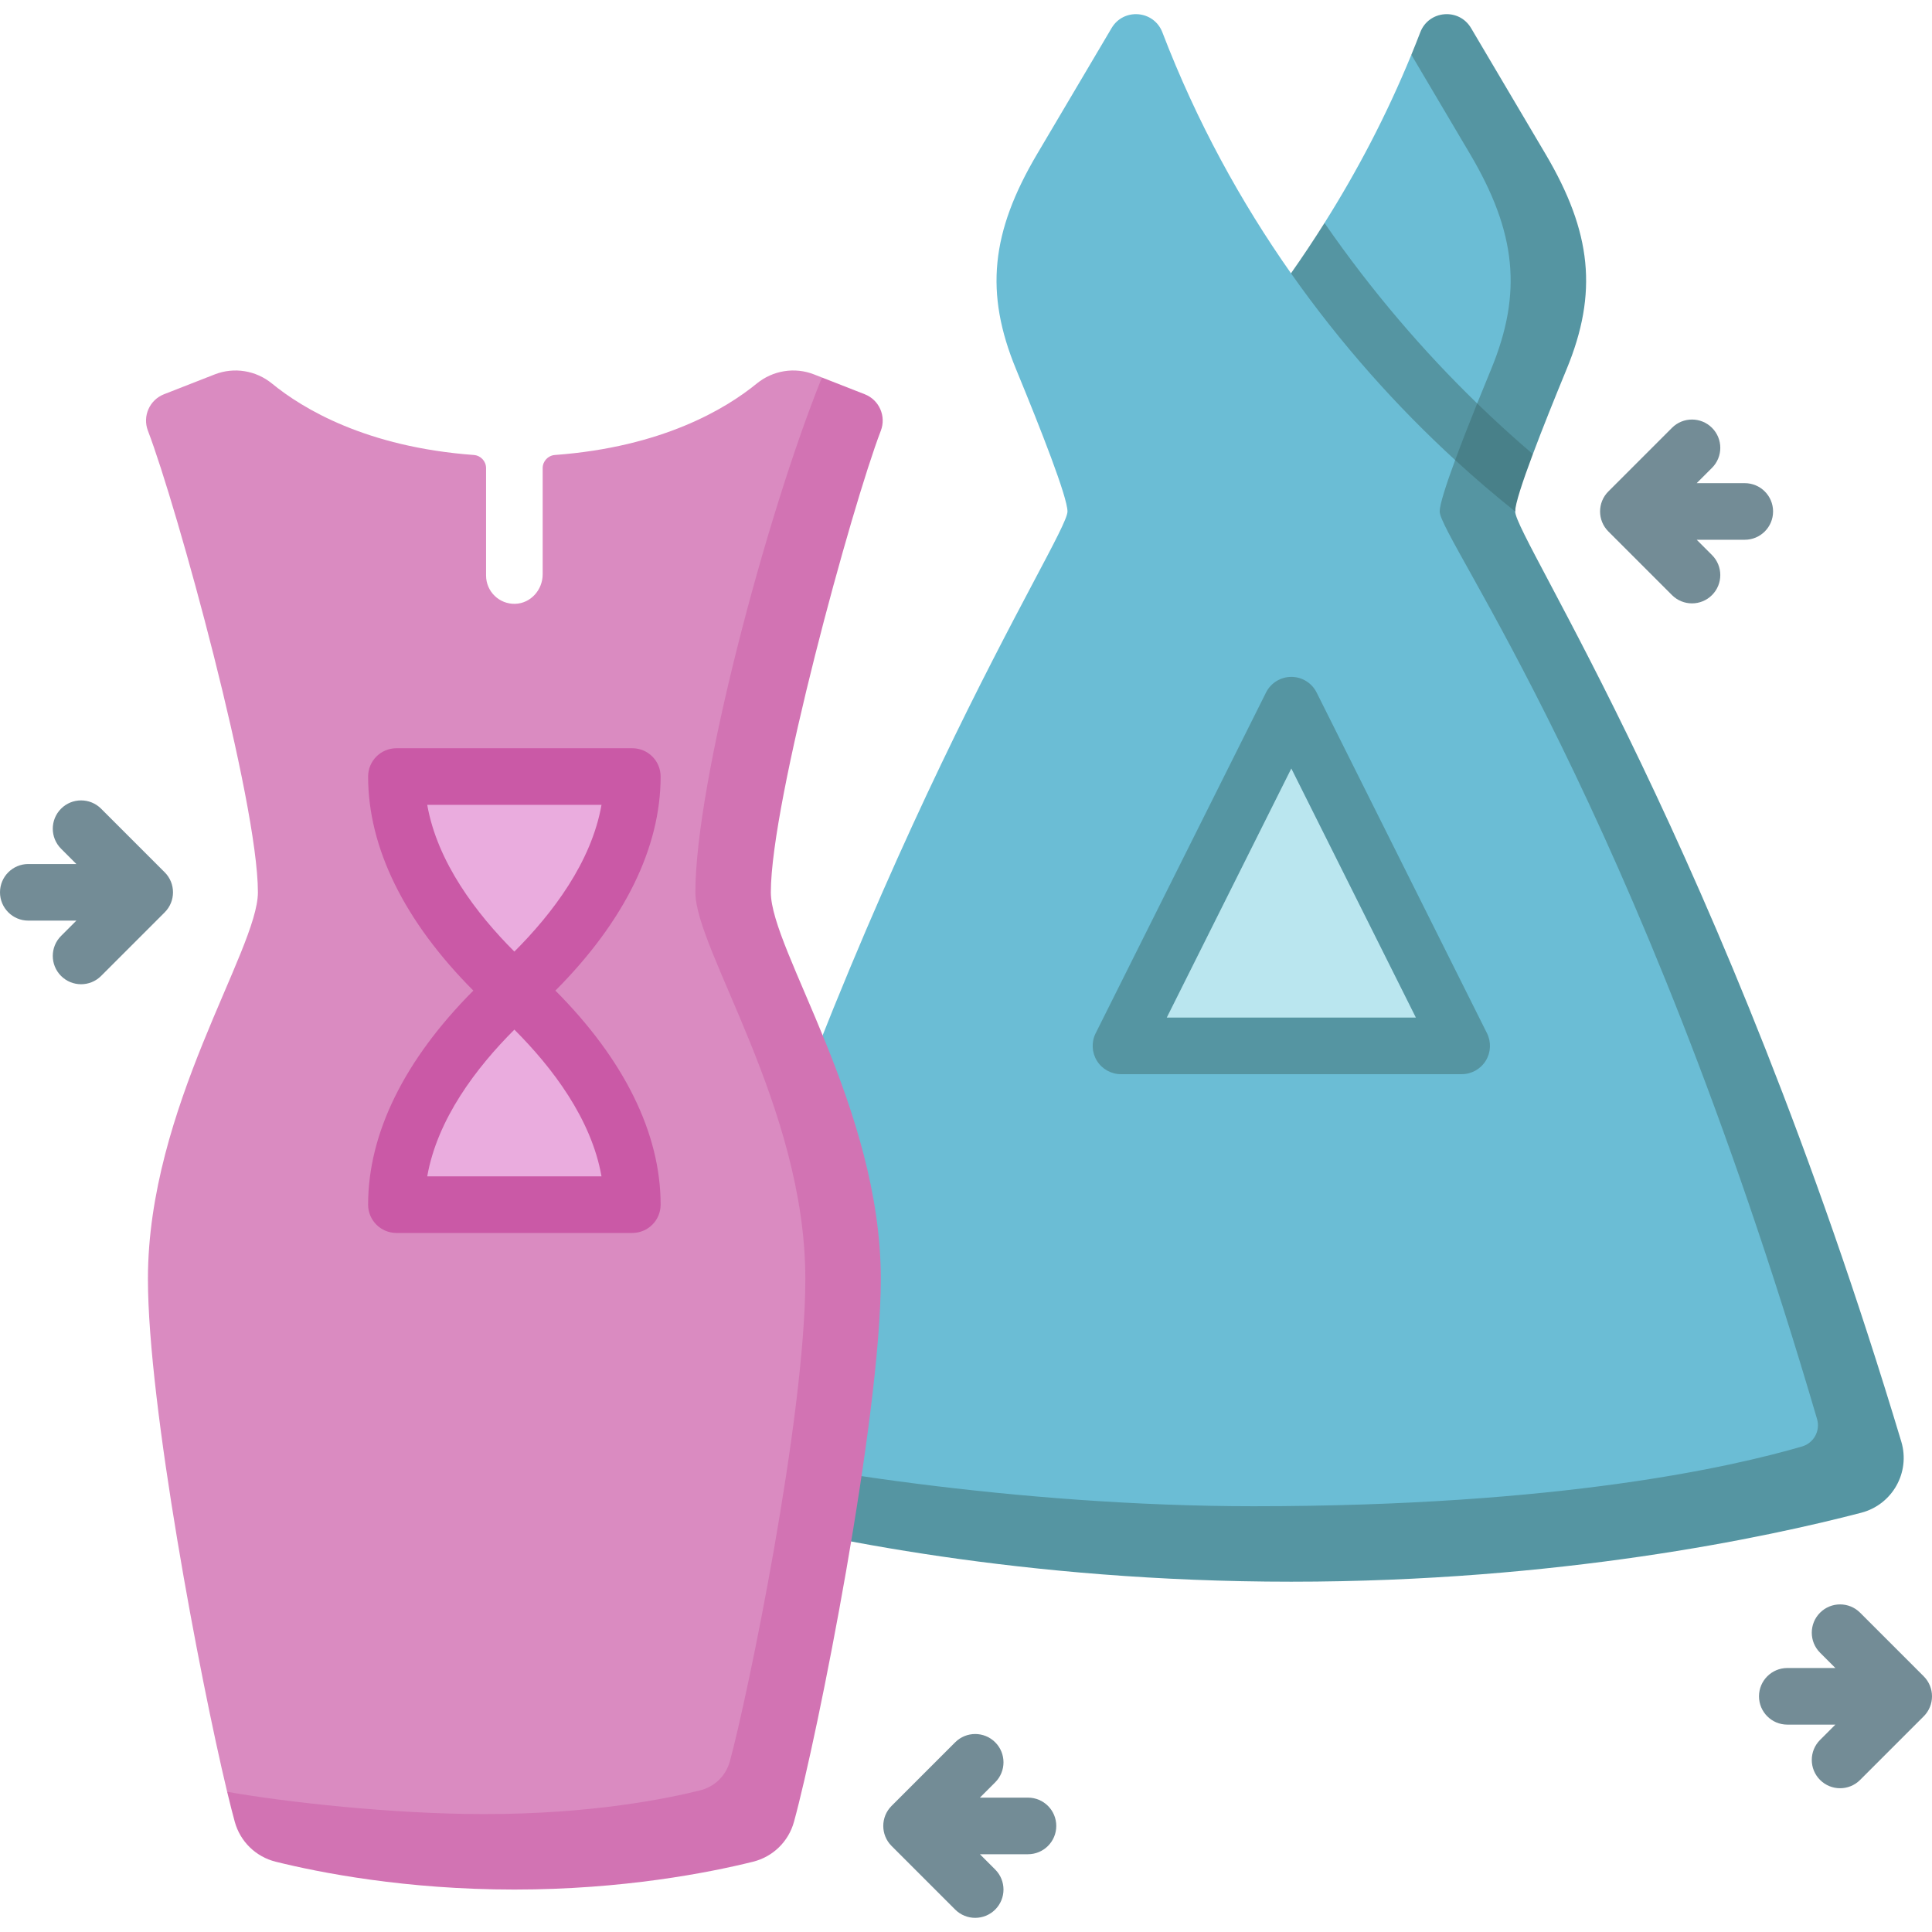 <svg id="Capa_1" enable-background="new 0 0 512 512" height="512" viewBox="0 0 512 512" width="512" xmlns="http://www.w3.org/2000/svg"><g><path d="m493.542 383.069c-47.819-163.092-102.006-240.435-102.006-247.527 1.215-3.021 12.396-34.711 13.635-37.714 8.333-20.203 6.68-36.262-5.616-57.057l-25.531-26.265c-6.563 16.025-14.378 30.865-23.018 44.584 0 8.631-1.651 13.337-8.88 13.337-13.263-18.862-25.008-40.163-34.083-63.857-2.245-5.862-10.263-6.537-13.458-1.134l-19.711 33.334c-12.297 20.795-13.949 36.855-5.616 57.057 6.647 16.117 13.635 33.953 13.635 37.714 0 6.961-55.076 89.282-102.324 246.493 11.533 15.391 89.362 27.13 151.646 27.13 81.785 0 139.243-13.569 157.337-18.83 3.109-.903 4.901-4.157 3.99-7.265z" fill="#6bbdd5"/><path d="m503.86 382.035c-47.248-157.211-102.324-239.533-102.324-246.493v-15.2h4.689c2.53-6.755 5.776-14.829 8.946-22.514 8.333-20.203 6.68-36.262-5.616-57.057l-19.712-33.336c-3.195-5.404-11.213-4.729-13.458 1.134-.765 1.999-1.558 3.973-2.362 5.936l15.531 26.265c12.297 20.795 13.949 36.855 5.616 57.057-1.239 3.004-2.49 6.067-3.705 9.088-14.086-13.668-27.879-29.624-40.461-47.826-2.876 4.567-5.838 9.016-8.88 13.337 13.355 18.993 28.251 35.506 43.509 49.504-2.452 6.646-4.099 11.788-4.099 13.613 0 7.093 52.187 77.435 100.006 240.527.911 3.108-.881 6.362-3.99 7.266-18.094 5.261-63.553 15.83-145.337 15.83-62.284 0-124.899-10.16-151.646-17.13-2.451 8.154 2.364 16.706 10.603 18.853 25.079 6.535 80.019 18.277 151.043 18.277s125.964-11.742 151.042-18.277c8.241-2.148 13.056-10.7 10.605-18.854z" fill="#5595a2"/><path d="m385.635 121.929c5.273 4.838 10.589 9.379 15.901 13.613 0-1.967 1.914-7.79 4.689-15.2-4.929-4.198-9.861-8.674-14.759-13.427-2.141 5.325-4.17 10.513-5.831 15.014z" fill="#488089"/><path d="m387.357 277.168h-90.286l45.143-90.286z" fill="#bae6ef"/><path d="m194.279 236.474c0-28.979 10.07-77.74 23.539-136.434l-2.094-.819c-5.129-2.007-10.921-1.058-15.185 2.428-8.168 6.677-25.014 16.829-53.486 18.927-1.825.134-3.24 1.656-3.24 3.486v28.145c0 4.107-3.165 7.688-7.27 7.811-4.247.127-7.73-3.278-7.73-7.497v-28.459c0-1.83-1.415-3.351-3.24-3.486-28.473-2.098-45.319-12.25-53.487-18.928-4.264-3.486-10.056-4.434-15.184-2.427l-13.433 5.256c-3.84 1.502-5.746 5.819-4.27 9.669 7.689 20.059 29.149 98.202 29.149 122.328 0 15.289-29.146 57.102-29.146 102.435 0 33.416 13.759 105.743 20.992 135.931 14.742 13.592 48.8 15.911 73.119 15.911 28.882 0 53.814-4.197 62.241-6.287 3.81-.945 6.81-3.866 7.852-7.651 4.522-16.417 20.018-101.007 20.018-137.904.001-45.333-29.145-87.146-29.145-102.435z" fill="#da8bc1"/><path d="m229.158 104.476-11.339-4.437c-14.809 36.704-33.539 107.455-33.539 136.434 0 15.289 29.146 57.102 29.146 102.435 0 36.897-15.496 111.487-20.018 127.904-1.042 3.784-4.042 6.705-7.852 7.651-8.427 2.091-28.359 6.287-57.241 6.287-24.319 0-52.785-3.182-68.119-5.911.754 3.145 1.437 5.834 2.026 7.973 1.439 5.225 5.581 9.258 10.841 10.563 11.635 2.887 34.37 7.375 63.252 7.375s51.617-4.488 63.252-7.375c5.26-1.305 9.402-5.338 10.841-10.563 6.243-22.667 23.018-107.007 23.018-143.904 0-45.333-29.146-87.145-29.146-102.435 0-24.126 21.46-102.269 29.149-122.328 1.475-3.85-.431-8.167-4.271-9.669z" fill="#d273b3"/><path d="m167.572 319.246c0-22.165-14.821-41.867-31.259-56.726s-31.259-34.561-31.259-56.726h62.518c0 22.165-14.821 41.867-31.259 56.726s-31.259 34.561-31.259 56.726z" fill="#eaacde"/><path d="m258.436 508.25c-1.919 0-3.839-.732-5.304-2.197l-16.859-16.859c-2.929-2.929-2.929-7.678 0-10.606l16.859-16.859c2.93-2.929 7.678-2.929 10.607 0s2.929 7.678 0 10.606l-4.057 4.056h12.741c4.143 0 7.5 3.358 7.5 7.5s-3.357 7.5-7.5 7.5h-12.741l4.057 4.056c2.929 2.929 2.929 7.678 0 10.606-1.465 1.465-3.385 2.197-5.303 2.197z" fill="#738c96"/><path d="m487.641 473.901c-1.919 0-3.839-.732-5.304-2.197-2.929-2.929-2.929-7.678 0-10.606l4.057-4.056h-12.741c-4.143 0-7.5-3.358-7.5-7.5s3.357-7.5 7.5-7.5h12.741l-4.057-4.056c-2.929-2.929-2.929-7.678 0-10.606 2.93-2.929 7.678-2.929 10.607 0l16.859 16.859c2.929 2.929 2.929 7.678 0 10.606l-16.859 16.859c-1.465 1.465-3.384 2.197-5.303 2.197z" fill="#738c96"/><path d="m167.572 326.746h-62.518c-4.143 0-7.5-3.358-7.5-7.5 0-18.883 9.609-38.373 27.885-56.726-18.275-18.353-27.885-37.843-27.885-56.726 0-4.142 3.357-7.5 7.5-7.5h62.518c4.143 0 7.5 3.358 7.5 7.5 0 18.882-9.61 38.373-27.885 56.726 18.274 18.354 27.885 37.844 27.885 56.726 0 4.142-3.357 7.5-7.5 7.5zm-54.35-15h46.184c-2.672-15.167-12.95-28.751-23.092-38.886-10.143 10.135-20.42 23.718-23.092 38.886zm0-98.452c2.672 15.168 12.95 28.751 23.092 38.886 10.142-10.135 20.42-23.719 23.092-38.886z" fill="#ca59a6"/><path d="m387.357 284.669h-90.286c-2.6 0-5.014-1.346-6.38-3.557s-1.491-4.972-.328-7.297l45.143-90.287c1.271-2.541 3.867-4.146 6.708-4.146s5.438 1.605 6.708 4.146l45.144 90.287c1.163 2.325 1.038 5.086-.328 7.297-1.367 2.211-3.781 3.557-6.381 3.557zm-78.151-15h66.017l-33.009-66.016z" fill="#5595a2"/><g fill="#738c96"><path d="m21.488 260.833c-1.919 0-3.839-.732-5.304-2.197-2.929-2.929-2.929-7.678 0-10.606l4.057-4.056h-12.741c-4.143 0-7.5-3.358-7.5-7.5s3.357-7.5 7.5-7.5h12.741l-4.057-4.056c-2.929-2.929-2.929-7.678 0-10.606 2.93-2.929 7.678-2.929 10.607 0l16.859 16.859c2.929 2.929 2.929 7.678 0 10.606l-16.859 16.859c-1.464 1.464-3.384 2.197-5.303 2.197z"/><path d="m448.396 159.901c-1.919 0-3.839-.732-5.304-2.197l-16.859-16.859c-2.929-2.929-2.929-7.678 0-10.606l16.859-16.859c2.93-2.93 7.678-2.928 10.607 0 2.929 2.929 2.929 7.678 0 10.606l-4.057 4.056h12.741c4.143 0 7.5 3.358 7.5 7.5s-3.357 7.5-7.5 7.5h-12.741l4.057 4.056c2.929 2.929 2.929 7.678 0 10.606-1.465 1.465-3.384 2.197-5.303 2.197z"/></g></g></svg>